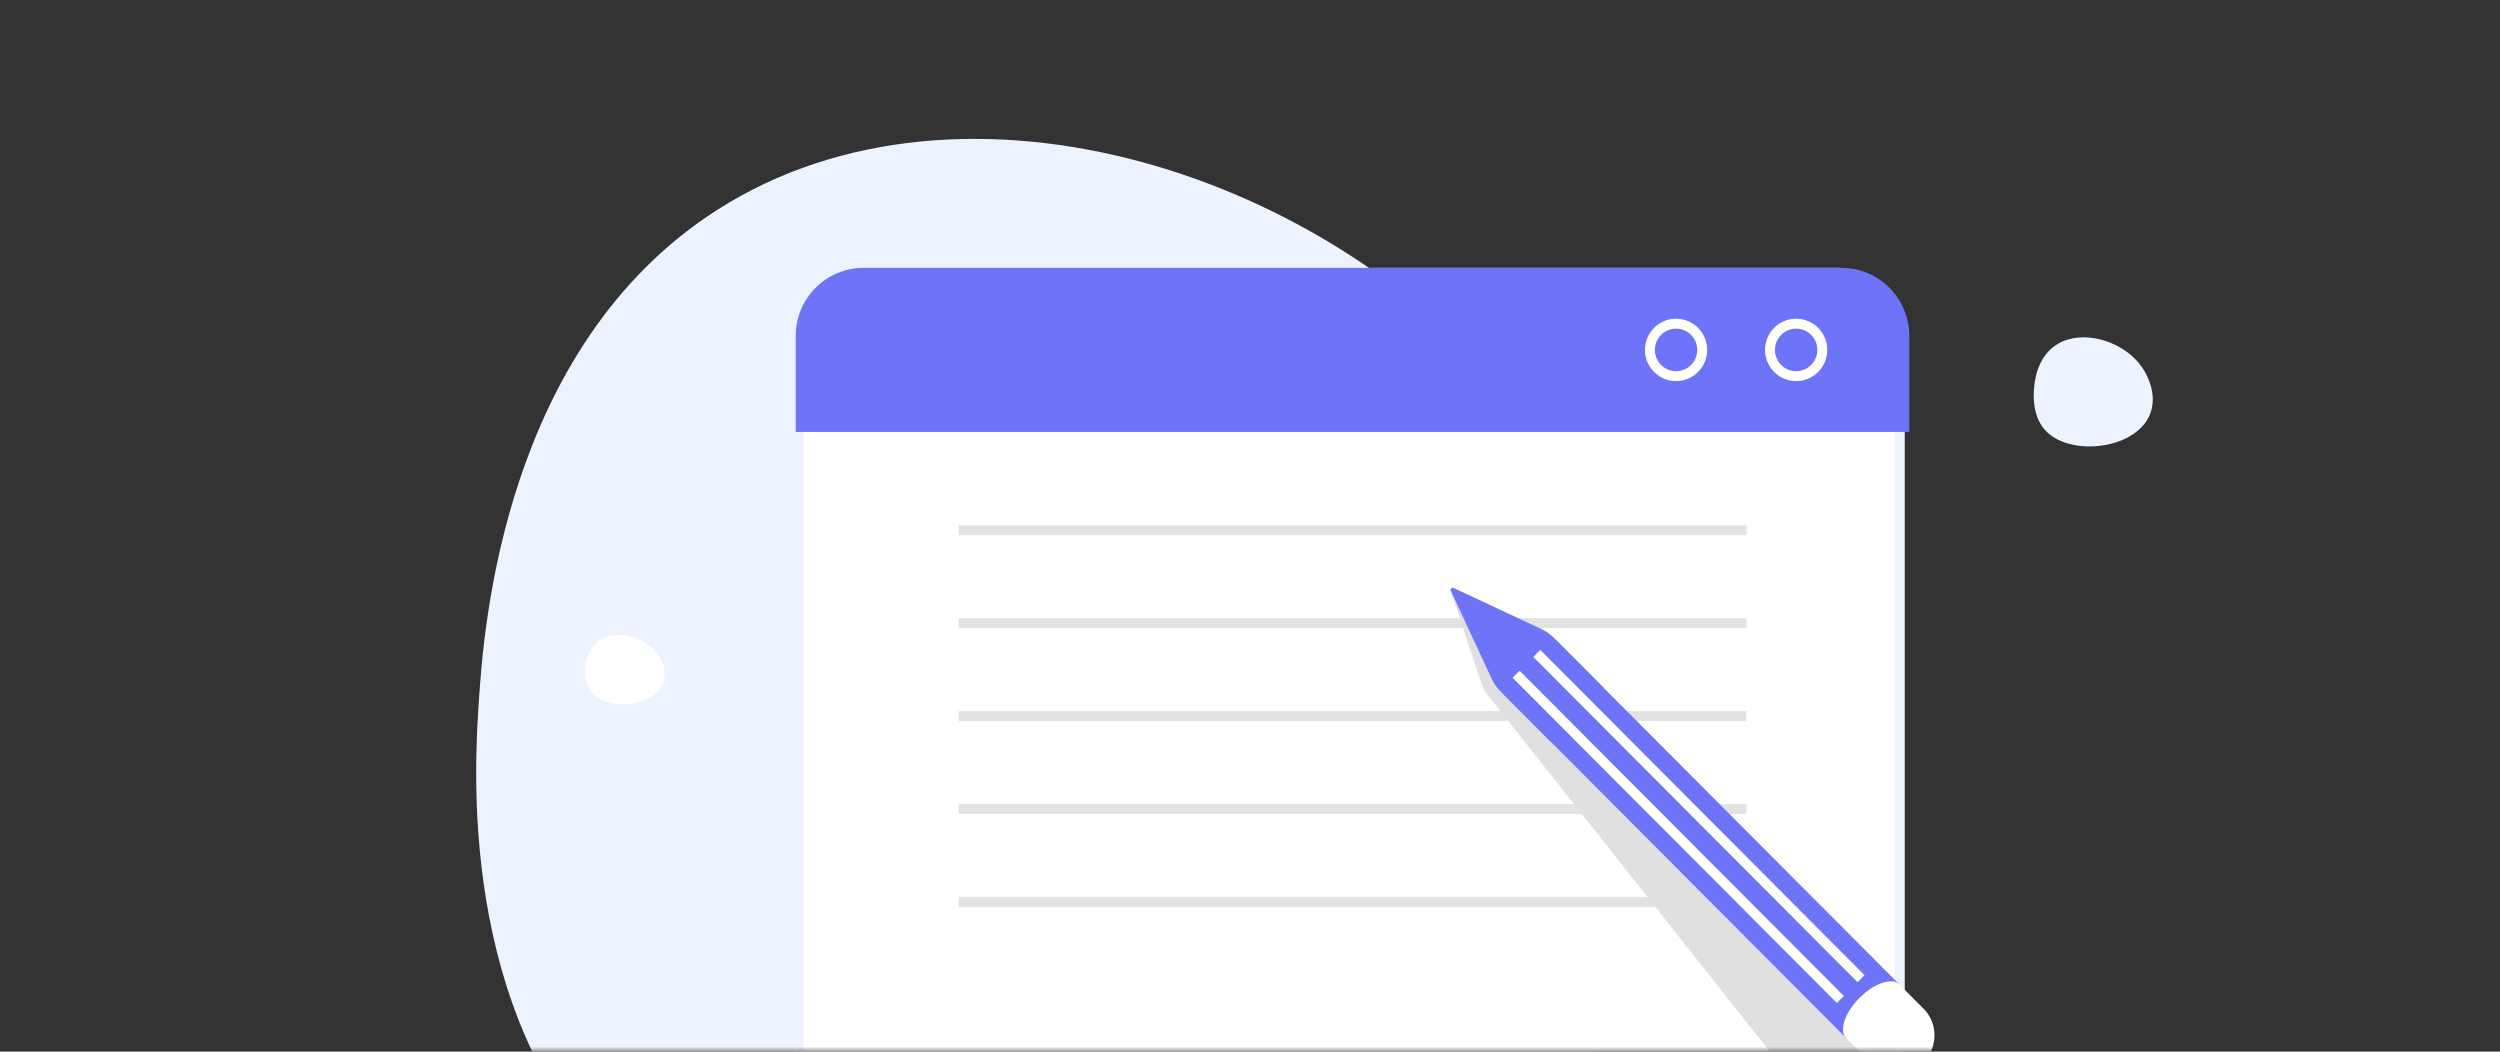 <svg width="252" height="106" viewBox="0 0 252 106" fill="none" xmlns="http://www.w3.org/2000/svg">
<rect x="0" y="0" width="252" height="106" fill="#333333" stroke="none"/>
<mask id="mask0_781_17909" style="mask-type:alpha" maskUnits="userSpaceOnUse" x="0" y="0" width="252" height="106">
<rect x="0.5" y="0.5" width="251" height="105" rx="3.5" fill="white" stroke="#E4E4E4"/>
</mask>
<g mask="url(#mask0_781_17909)">
<path d="M48.286 70.43C48.751 63.594 50.703 34.926 72.325 21.138C97.068 5.358 134.557 17.365 153.315 41.273C164.744 55.84 173.434 80.196 163.963 100.875C147.857 136.038 87.128 143.34 61.838 117.789C46.14 101.929 47.826 77.181 48.286 70.43Z" fill="#ECF3FE"/>
<g clip-path="url(#clip0_781_17909)">
<path d="M86.817 27.5H185.183C186.877 27.5 188.445 28.396 189.606 29.913C190.767 31.43 191.5 33.548 191.5 35.908V120.092C191.5 122.452 190.767 124.57 189.606 126.087C188.445 127.604 186.877 128.5 185.183 128.5H86.817C85.123 128.5 83.555 127.604 82.394 126.087C81.233 124.57 80.5 122.452 80.5 120.092V35.908C80.5 33.548 81.233 31.43 82.394 29.913C83.555 28.396 85.123 27.5 86.817 27.5Z" fill="white" stroke="#ECF3FE"/>
<path d="M176.039 53.442H96.628" stroke="#E2E2E2" stroke-miterlimit="10"/>
<path d="M176.039 62.809H96.628" stroke="#E2E2E2" stroke-miterlimit="10"/>
<path d="M176.039 72.18H96.628" stroke="#E2E2E2" stroke-miterlimit="10"/>
<path d="M176.039 81.546H96.628" stroke="#E2E2E2" stroke-miterlimit="10"/>
<path d="M176.039 90.911H96.628" stroke="#E2E2E2" stroke-miterlimit="10"/>
<path d="M185.623 27H87.048C83.272 27 80.211 30.07 80.211 33.853V43.538H192.455V33.853C192.455 30.066 189.394 27 185.623 27Z" fill="#6E74F8"/>
<path d="M181.051 37.915C182.507 37.915 183.688 36.731 183.688 35.271C183.688 33.811 182.507 32.627 181.051 32.627C179.595 32.627 178.415 33.811 178.415 35.271C178.415 36.731 179.595 37.915 181.051 37.915Z" stroke="white" stroke-miterlimit="10"/>
<path d="M168.947 37.915C170.403 37.915 171.583 36.731 171.583 35.271C171.583 33.811 170.403 32.627 168.947 32.627C167.491 32.627 166.311 33.811 166.311 35.271C166.311 36.731 167.491 37.915 168.947 37.915Z" stroke="white" stroke-miterlimit="10"/>
<path d="M188.747 106.816L186.608 104.113L156.296 65.806L155.929 65.341C155.634 64.973 155.282 64.654 154.881 64.407L146.538 59.268C146.364 59.162 146.152 59.331 146.214 59.525L149.309 68.843C149.459 69.293 149.686 69.71 149.976 70.082L150.343 70.547L180.655 108.855L182.794 111.557C184.097 113.208 186.492 113.484 188.134 112.172C189.78 110.864 190.056 108.462 188.747 106.816Z" fill="#E0E0E0"/>
<path d="M146.248 59.568L150.381 68.469C150.579 68.895 150.854 69.288 151.187 69.622L156.305 74.755L161.679 69.365L156.561 64.232C156.228 63.898 155.837 63.626 155.412 63.423L146.538 59.277C146.354 59.19 146.161 59.384 146.248 59.568Z" fill="#6E74F8"/>
<path d="M152.96 66.009C151.478 67.496 150.869 69.302 151.603 70.038L186.078 104.617L191.451 99.226L156.977 64.648C156.243 63.912 154.442 64.522 152.96 66.009Z" fill="#6E74F8"/>
<path d="M152.819 67.961L185.507 100.747" stroke="white" stroke-miterlimit="10"/>
<path d="M154.905 65.864L187.593 98.651" stroke="white" stroke-miterlimit="10"/>
<path d="M187.439 100.588C185.956 102.075 185.348 103.881 186.082 104.617L188.51 107.053C189.993 108.54 192.402 108.54 193.884 107.053C195.367 105.567 195.367 103.15 193.884 101.663L191.456 99.227C190.722 98.491 188.921 99.101 187.439 100.588Z" fill="white"/>
</g>
<path d="M59.019 67.319C59.05 66.917 59.18 65.231 60.622 64.42C62.271 63.492 64.77 64.198 66.021 65.604C66.783 66.461 67.362 67.894 66.731 69.11C65.657 71.179 61.608 71.608 59.922 70.105C58.876 69.172 58.988 67.716 59.019 67.319Z" fill="white"/>
<path d="M205.029 39.216C205.075 38.584 205.27 35.934 207.432 34.66C209.907 33.201 213.656 34.311 215.531 36.521C216.674 37.868 217.543 40.119 216.596 42.03C214.986 45.281 208.913 45.956 206.384 43.594C204.814 42.128 204.983 39.84 205.029 39.216Z" fill="#ECF3FE"/>
</g>
<defs>
<clipPath id="clip0_781_17909">
<rect width="117" height="86" fill="white" transform="translate(78 27)"/>
</clipPath>
</defs>
</svg>
